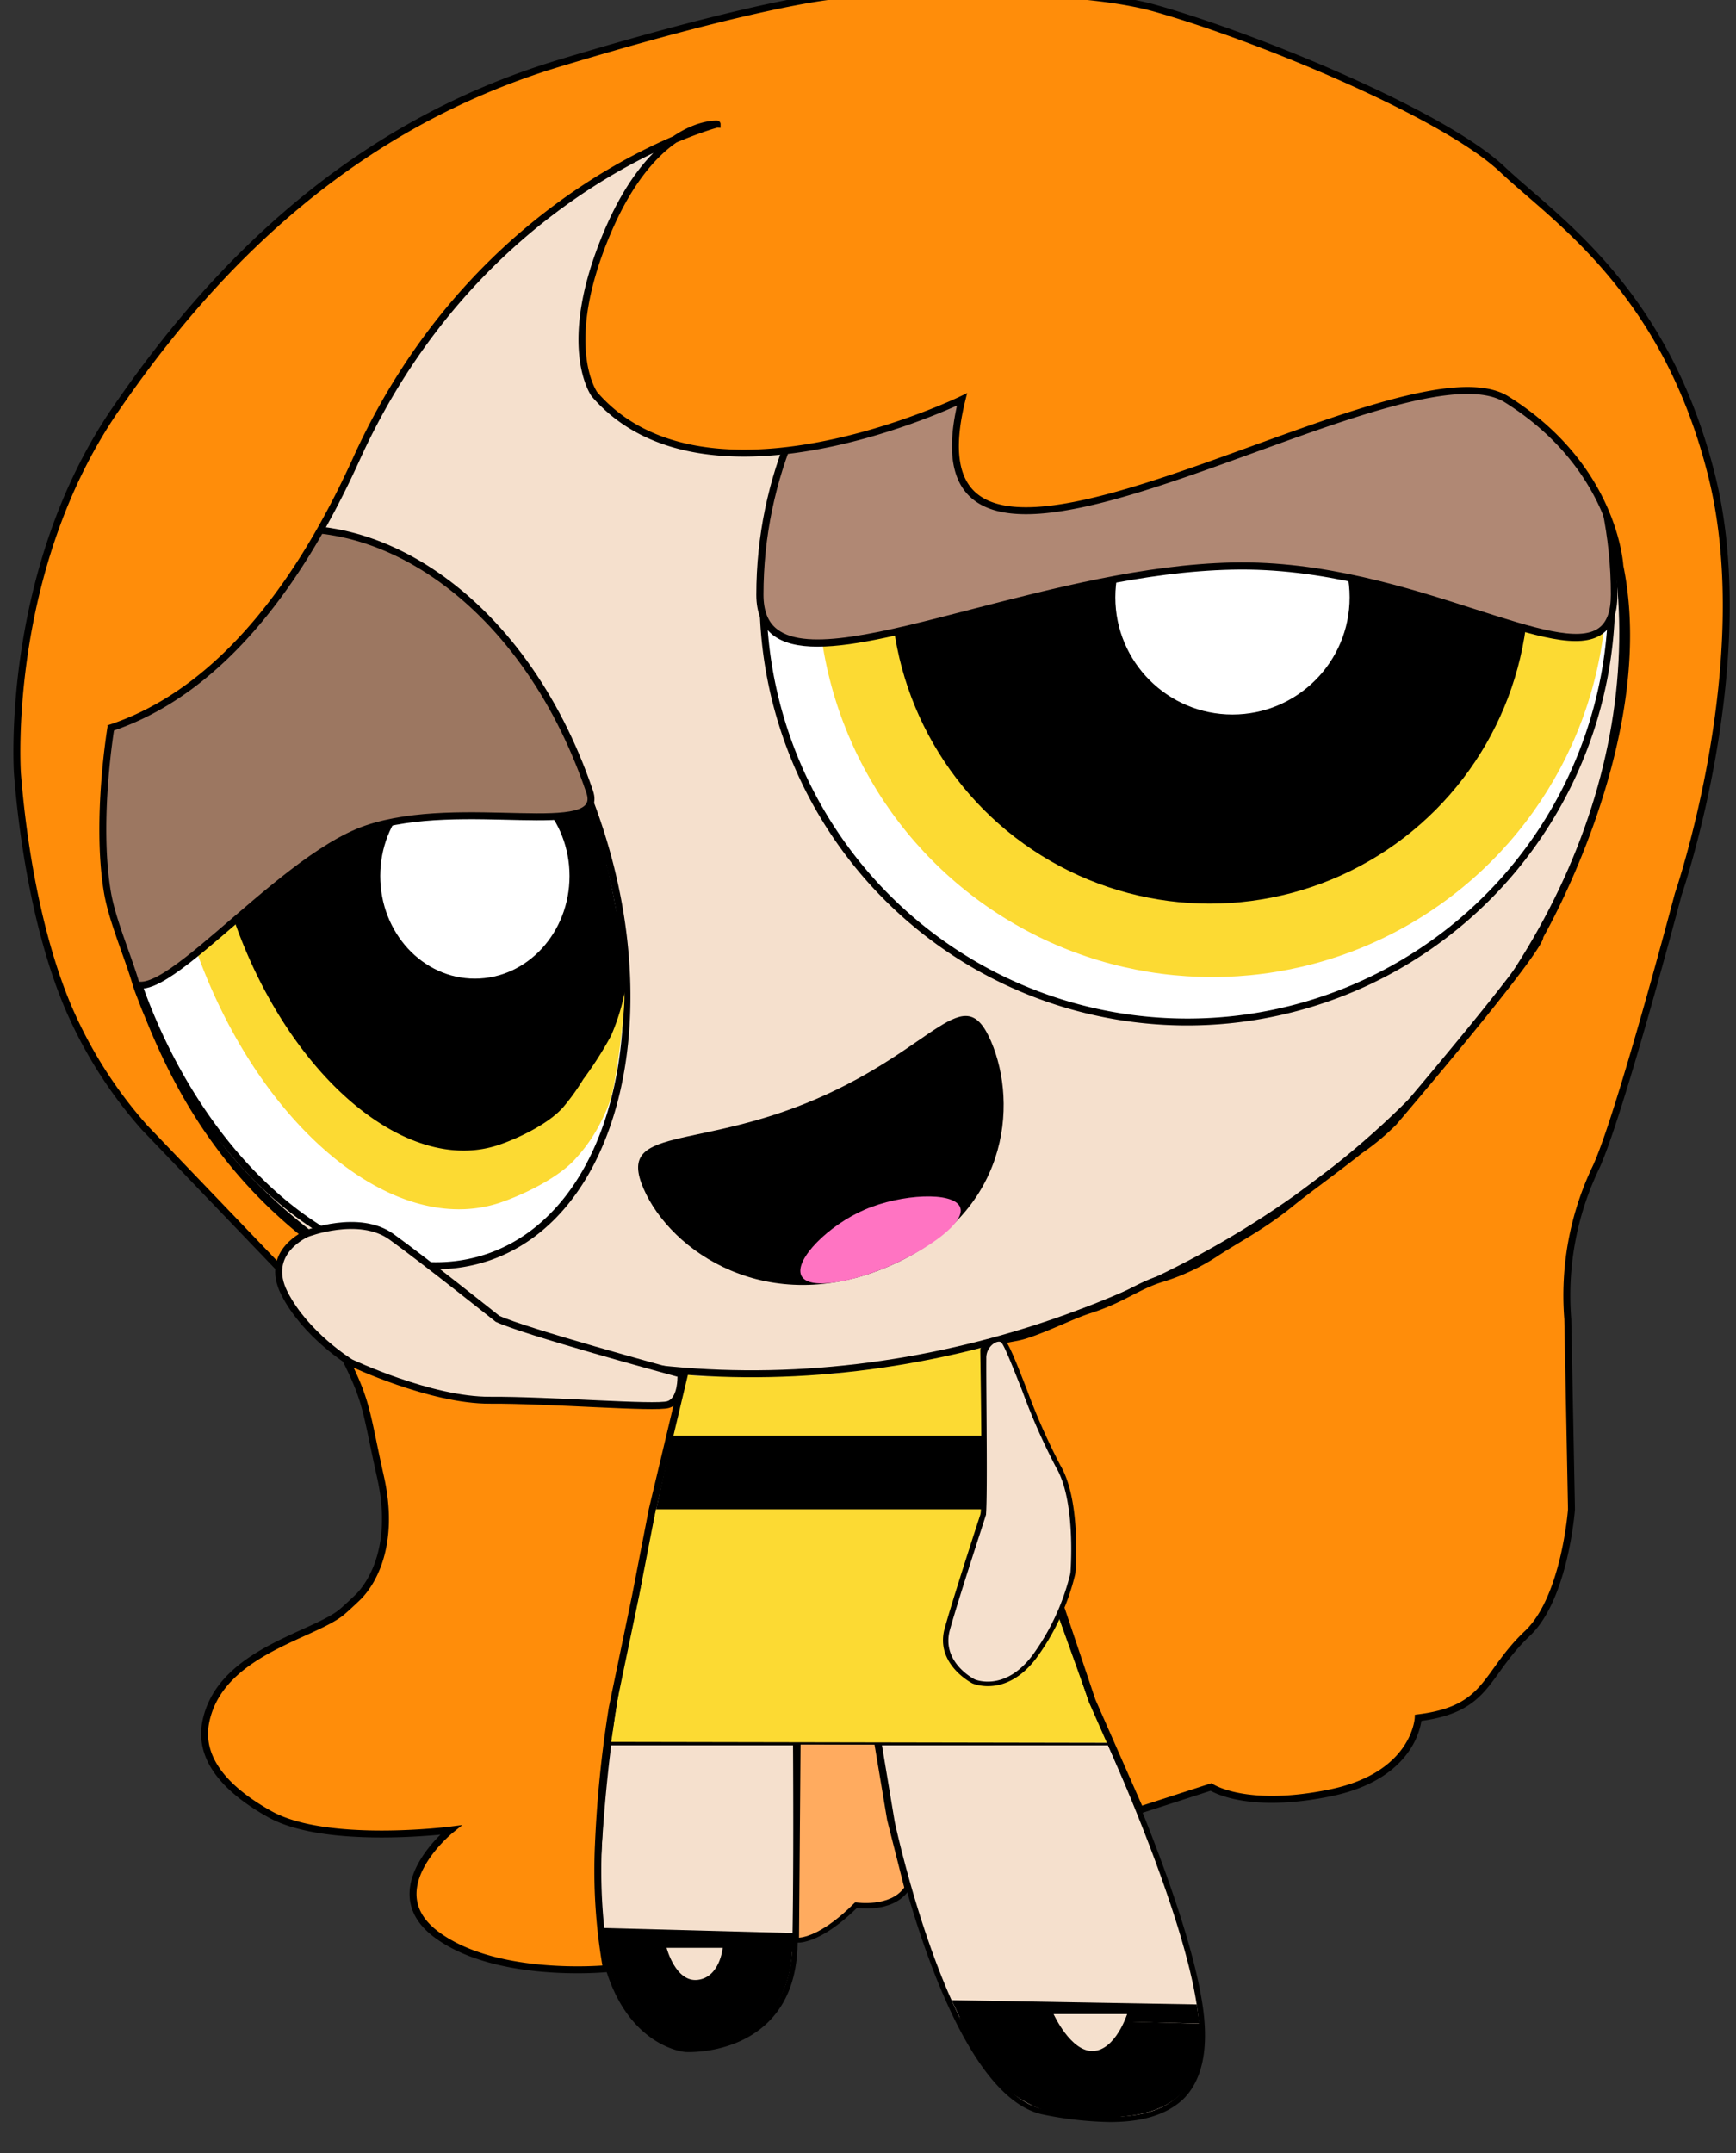 <svg xmlns="http://www.w3.org/2000/svg" width="250" height="310" viewBox="0 0 250 310"><rect x="0" y="0" width="250" height="310" fill="#333333" stroke="none"/><defs><style>.cls-1,.cls-3{fill:#f5e0cd;}.cls-2{fill:#fcda33;}.cls-3,.cls-6,.cls-8{stroke:#000;stroke-miterlimit:10;}.cls-4{fill:#fff;}.cls-5{fill:#b08874;}.cls-6{fill:#9c7761;}.cls-7{fill:#ff74c2;}.cls-8{fill:#ff8d0a;}.cls-9{fill:#ffab5f;}</style></defs><g id="Layer_3" data-name="Layer 3"><path class="cls-1" d="M98.71,197S92.29,224.43,92,228.22s-4.38,13.43-5.84,39.7,12.55,27.14,12.55,27.14,15.47.88,15.77-15.17,0-40.29,0-40.29h10.21l3.8,22.77s8.17,39.12,21.89,41.74,24.52,1.17,22.47-14.59-15.76-44.66-15.76-44.66l-12.84-36.2-2.63-15.76-43.2,2Z"/><path d="M159.86,305.54a51.77,51.77,0,0,1-9.55-1.06c-13.81-2.64-21.85-40.42-22.19-42L124.38,240h-9.52c0,3.15.26,25.13,0,39.91-.09,4.94-1.6,8.81-4.5,11.5-4.73,4.39-11.37,4.07-11.66,4.05-.14,0-14.36-1.21-12.9-27.54,1.08-19.38,3.59-29.77,4.94-35.35a33.77,33.77,0,0,0,.9-4.36c.28-3.72,6.27-29.37,6.7-31.22L98,194.59l44-2.08,2.68,16.09,12.83,36.13c.12.26,13.75,29.1,15.78,44.74.76,5.93-.26,10.26-3,12.88C167.93,304.48,164.56,305.54,159.86,305.54ZM114.1,239.23H125l3.85,23.08c.08.37,8.27,38.88,21.59,41.43,9.73,1.87,15.84,1.25,19.23-1.94,2.63-2.48,3.55-6.48,2.8-12.23-2-15.53-15.59-44.26-15.73-44.55L143.9,208.79l-2.59-15.5-42.46,2,.24,1.71v.06c-.07.28-6.42,27.46-6.71,31.18a30.93,30.93,0,0,1-.91,4.47c-1.34,5.56-3.85,15.91-4.92,35.22-1.42,25.55,12.06,26.74,12.2,26.75s6.61.32,11.1-3.85c2.74-2.55,4.18-6.24,4.26-11,.29-15.87,0-40,0-40.27Z"/><polygon class="cls-2" points="88.21 250.96 159.49 250.94 156.81 244.95 146.83 217.21 94.46 217.21 93.25 222.94 92.62 226.52 92.32 228.25 89.17 243.22 88 250.96 88.21 250.96"/><polygon points="137.04 288 172.35 288.61 172.73 291.36 146.58 290.73 138.33 290.73 137.04 288"/><polygon points="86.55 277.59 114.28 278.33 114.2 281.08 94.03 280.6 87.09 280.8 86.55 277.59"/><path d="M87.08,280.46l27,.27s.31,13.07-13.64,14.17C100.45,294.9,90.64,296.09,87.08,280.46Z"/><path d="M138.17,290.38l34.56,1s2.88,12.28-11.07,13.37a23.58,23.58,0,0,1-12.53-1.36A20.14,20.14,0,0,1,138.17,290.38Z"/><path class="cls-1" d="M96,280.46s1.29,5,4.49,4.61,3.59-4.61,3.59-4.61Z"/><path class="cls-1" d="M151.73,290s2.48,5.48,5.71,5.32,4.88-5.32,4.88-5.32Z"/><polygon points="87.97 250.81 159.49 250.94 159.65 251.3 87.97 251.3 87.97 250.81"/><polygon points="94.5 217.32 147.09 217.32 144.1 208.89 143.64 206.7 96.86 206.7 95.17 214.23 94.5 217.32"/><path class="cls-2" d="M96.86,206.7h46.69l-.78-4.12s-.17-1.74-.53-3.73a28.48,28.48,0,0,1-.8-4.78s-20.06,3.85-22.53,3.78c-2,0-11.94.51-17.13.29a10.51,10.51,0,0,1-2.88-.29l-1,4.47-.17.72-.32,1.41Z"/><ellipse class="cls-3" cx="124.4" cy="104.92" rx="111.91" ry="89.71" transform="translate(-29.42 51.79) rotate(-21.09)"/><circle class="cls-4" cx="170.95" cy="86.05" r="61.11"/><path d="M171,147.65a61.61,61.61,0,1,1,61.6-61.6A61.67,61.67,0,0,1,171,147.65Zm0-122.21a60.61,60.61,0,1,0,60.6,60.61A60.68,60.68,0,0,0,171,25.44Z"/><ellipse class="cls-4" cx="52.81" cy="129.56" rx="35.03" ry="54.35" transform="translate(-38.84 23.85) rotate(-18.75)"/><path d="M62.8,182.75c-16.83,0-35.21-17-43.64-41.77-9.72-28.64-2.53-57.06,16-63.36S76.74,89.5,86.46,118.14h0c9.72,28.64,2.54,57.06-16,63.36A23.71,23.71,0,0,1,62.8,182.75ZM42.86,77.37a22.79,22.79,0,0,0-7.36,1.2c-18,6.12-24.93,34-15.39,62.09s32,46,50,39.89,24.94-34,15.39-62.09h0C77.23,94.07,59.25,77.37,42.86,77.37Z"/><circle class="cls-2" cx="174.57" cy="83.86" r="56.82"/><circle cx="174.22" cy="84.18" r="45.93"/><circle class="cls-4" cx="177.49" cy="86.01" r="16.87"/><path class="cls-2" d="M84.33,116.5c2.73,8.06,4.76,15.87,4.86,23.23,0,1.62,1.09.93.62,6.1-.24,2.58-.58,5.42-.83,7-.72,4.74-.93,5.83-2.82,9.44A22.71,22.71,0,0,1,83,166.7c-2.38,2.8-7.56,5.3-10.91,6.44-15.61,5.3-35.41-11.47-44.23-37.45S24.49,84.35,40.1,79.05,75.51,90.52,84.33,116.5Z"/><path d="M84.47,115.58c.27.8,3.29,6.14,3,11.87a18.07,18.07,0,0,1-.1-2.89c.24.6,1,4.5,1.28,6,1.1,5.15,1.94,8.54,1.63,10.39A30.69,30.69,0,0,1,88,149.13a52.55,52.55,0,0,1-4,6.27,31.8,31.8,0,0,1-2.75,3.85c-2,2.44-6.5,4.61-9.4,5.59-13.45,4.56-30.62-10.2-38.36-33S30.41,86.92,43.86,82.35C53.73,79,65.6,86.05,74.28,99,77.43,103.75,82.41,109.51,84.47,115.58Z"/><ellipse class="cls-4" cx="68.39" cy="126.13" rx="13.63" ry="14.78"/><path class="cls-5" d="M232.48,85.65c0,16.18-25.48-4.76-55-4.13-31.92.69-68.07,21.63-68.07,4.13,0-33.69,27.55-61,61.53-61S232.48,52,232.48,85.65Z"/><path d="M117.74,93.11c-2.73,0-4.91-.49-6.43-1.67s-2.39-3.17-2.39-5.79c0-33.92,27.83-61.51,62-61.51s62,27.59,62,61.51c0,2.72-.7,4.56-2.14,5.61-3.27,2.38-9.71.32-18.63-2.54-9.7-3.11-21.76-7-34.71-6.7-12.63.27-25.79,3.7-37.41,6.72C131,91.09,123.27,93.11,117.74,93.11Zm53.21-68c-33.65,0-61,27.14-61,60.51,0,2.32.65,4,2,5,4.24,3.28,15.21.42,27.92-2.88,11.67-3,24.9-6.47,37.64-6.75,13.09-.28,25.26,3.62,35,6.75,8.32,2.66,14.88,4.77,17.74,2.68,1.16-.85,1.73-2.42,1.73-4.8C232,52.28,204.6,25.14,171,25.14Z"/><path class="cls-6" d="M84.92,114c2.41,7.1-18.37.67-32.11,5.33-13.3,4.52-31.79,28.79-34.43,21-9.65-28.42-2.62-56.51,15.7-62.73S75.27,85.56,84.92,114Z"/><path d="M142.72,149.93c3.92,9.11,2.58,25-14.79,32.43s-31.34-2.14-35.26-11.24,7.5-5.4,24.87-12.88S138.8,140.83,142.72,149.93Z"/><path class="cls-7" d="M138.25,173.78c1,2.25-4.95,6.27-10.21,8.54s-11.69,3.55-12.66,1.3,3.89-7.18,9.15-9.45S137.28,171.53,138.25,173.78Z"/><path class="cls-8" d="M16,104.61s-2.26,13.32-.55,23.73c.68,4.16,3,9.39,4.13,13.31.3,1,.84,2.26,1.06,2.88s.5,1.22.91,2.24c4.87,11.94,13.65,28.4,36.17,39.8a95.47,95.47,0,0,0,8.91,4,105.11,105.11,0,0,0,12.69,4.06s3.75,1.06,9,2c3,.51,6.27.93,10.25,1.25l-4.64,19.5L91.52,229.8l-3.34,16.07a169.34,169.34,0,0,0-2,19.77,80.47,80.47,0,0,0,1.16,17.82S71.58,285,62.89,278.57s2-15.07,2-15.07-17.88,2.29-26.06-2.3-10-9.27-9.19-13.28c2-9.86,14.92-12.27,19.36-15.63.51-.39,2.08-1.85,2.7-2.47,2-2.08,5.26-7.53,3.1-17.15-2.46-11-1.7-11-7.29-21.23a25.72,25.72,0,0,0-4-5.41L20.81,162.34a64.19,64.19,0,0,1-10.73-16.73c-4-9.11-6.58-21.78-7.57-34.25,0,0-2-28.91,14.15-52.45,14.4-21,34.23-40.86,63.86-49.8S120.11-.6,120.11-.6s31.67-2.3,46.23,1.79S208,16.45,216.4,24.43c7.49,7.08,23.49,17.37,30.13,44.19s-4.85,60.15-4.85,60.15-8.71,33-12,39.63a42.66,42.66,0,0,0-3.9,21.53l.53,27.39S225.39,230,220,235.15c-6.32,5.95-5.54,10.92-15.76,12.19,0,0-.33,8.24-12.59,10.79s-17.25-.83-17.25-.83l-10.2,3.3-6.93-15.74-6.86-20.43-5.62-15.83-2.41-14.9c2.93-1.19,3.46-.86,5.4-1.49,3.24-1.06,6.64-2.81,9.08-3.59,4.84-1.55,6.91-3.45,10.46-4.53a30.18,30.18,0,0,0,8-3.81c3.23-2.08,6.63-3.81,10.56-7,2.74-2.22,5.79-4.33,9.93-7.62a33.53,33.53,0,0,0,4.92-4.09c22.55-26.55,21-26.72,21-26.72s16.64-28.61,11.55-53.34c0,0-.7-14.23-16.3-24s-88.5,40.53-78.44,0c0,0-36.83,17.89-52.93-.74,0,0-5.08-6.89,1.82-23.22s15.84-15.68,15.84-15.68S69.14,26.77,51.31,66.11C38.85,93.6,24.68,102,15.61,104.92"/><path class="cls-3" d="M98.22,197.89c-2.4-.65-22.7-6.19-26.57-8,0,0-10.59-8.44-15.27-11.81s-12.16-.47-12.16-.47-6.31,2.63-3.25,8.63,9.52,9.94,9.52,9.94,11.52,5.48,20.08,5.43,23.76,1.21,25.66.63c1.63-.49,1.83-3,1.83-3.92C98.06,198.19,98.36,197.92,98.22,197.89Z"/><path class="cls-9" d="M114.69,279.34s3.06.45,8.58-5.06c0,0,5.2.84,7.35-2.44l-2.5-9.89-1.8-10.77-11.4-.05Z"/><path d="M114.87,279.72h-.23l-.33,0,.38-28.8,12,.19,1.81,10.84,2.54,10-.09.14c-2.05,3.11-6.54,2.75-7.54,2.62C118.68,279.35,115.7,279.72,114.87,279.72Zm.42-28.54L115.07,279c.9-.07,3.66-.68,7.93-4.95l.14-.13.19,0s4.84.74,6.89-2.14l-2.46-9.72-1.82-10.87Z"/><path class="cls-1" d="M141.59,195.4c.06,4.06.27,18.47.06,22.24a2.34,2.34,0,0,1-.12.63c-.62,1.88-3.86,11.84-5.1,16.3s2.68,6.89,3.59,7.42a3.17,3.17,0,0,0,.42.19c1,.33,4.85,1.21,8.53-3.67a33.36,33.36,0,0,0,5.49-11.8c0-.13,0-.25,0-.39.1-1.43.63-10.55-2.12-15.2-3-5.05-6.91-17.36-8.08-18.12a1.94,1.94,0,0,0-2,.15A2.61,2.61,0,0,0,141.59,195.4Z"/><path d="M147.85,200a92.5,92.5,0,0,0,4.86,11c2.83,4.78,2.27,14,2.16,15.42a2.38,2.38,0,0,1-.06.37,33.65,33.65,0,0,1-5.54,11.92c-4.38,5.82-9.18,3.7-9.24,3.67s-5.38-2.76-4-7.87c1.23-4.41,4.46-14.32,5.1-16.28a2.34,2.34,0,0,0,.12-.64c.24-4.41-.08-23-.08-23.24v-.1l.41-.8a3.17,3.17,0,0,1,1.9-.9,1.48,1.48,0,0,1,1,.21l.05,0C145.21,193.28,146.14,195.61,147.85,200ZM142,218v.07c0,.11-3.84,11.72-5.2,16.59-1.29,4.63,3.4,7.06,3.59,7.15,0,0,4.26,1.88,8.29-3.47a33.29,33.29,0,0,0,5.43-11.65,2.57,2.57,0,0,0,.06-.4c.1-1.48.6-10.49-2.08-15a90.79,90.79,0,0,1-4.91-11.13c-1.2-3-2.55-6.49-3-6.88h0a.58.58,0,0,0-.45-.09,1.52,1.52,0,0,0-.5.18,2.48,2.48,0,0,0-1.19,2.23C142,200,142.24,214.84,142,218Z"/></g></svg>
